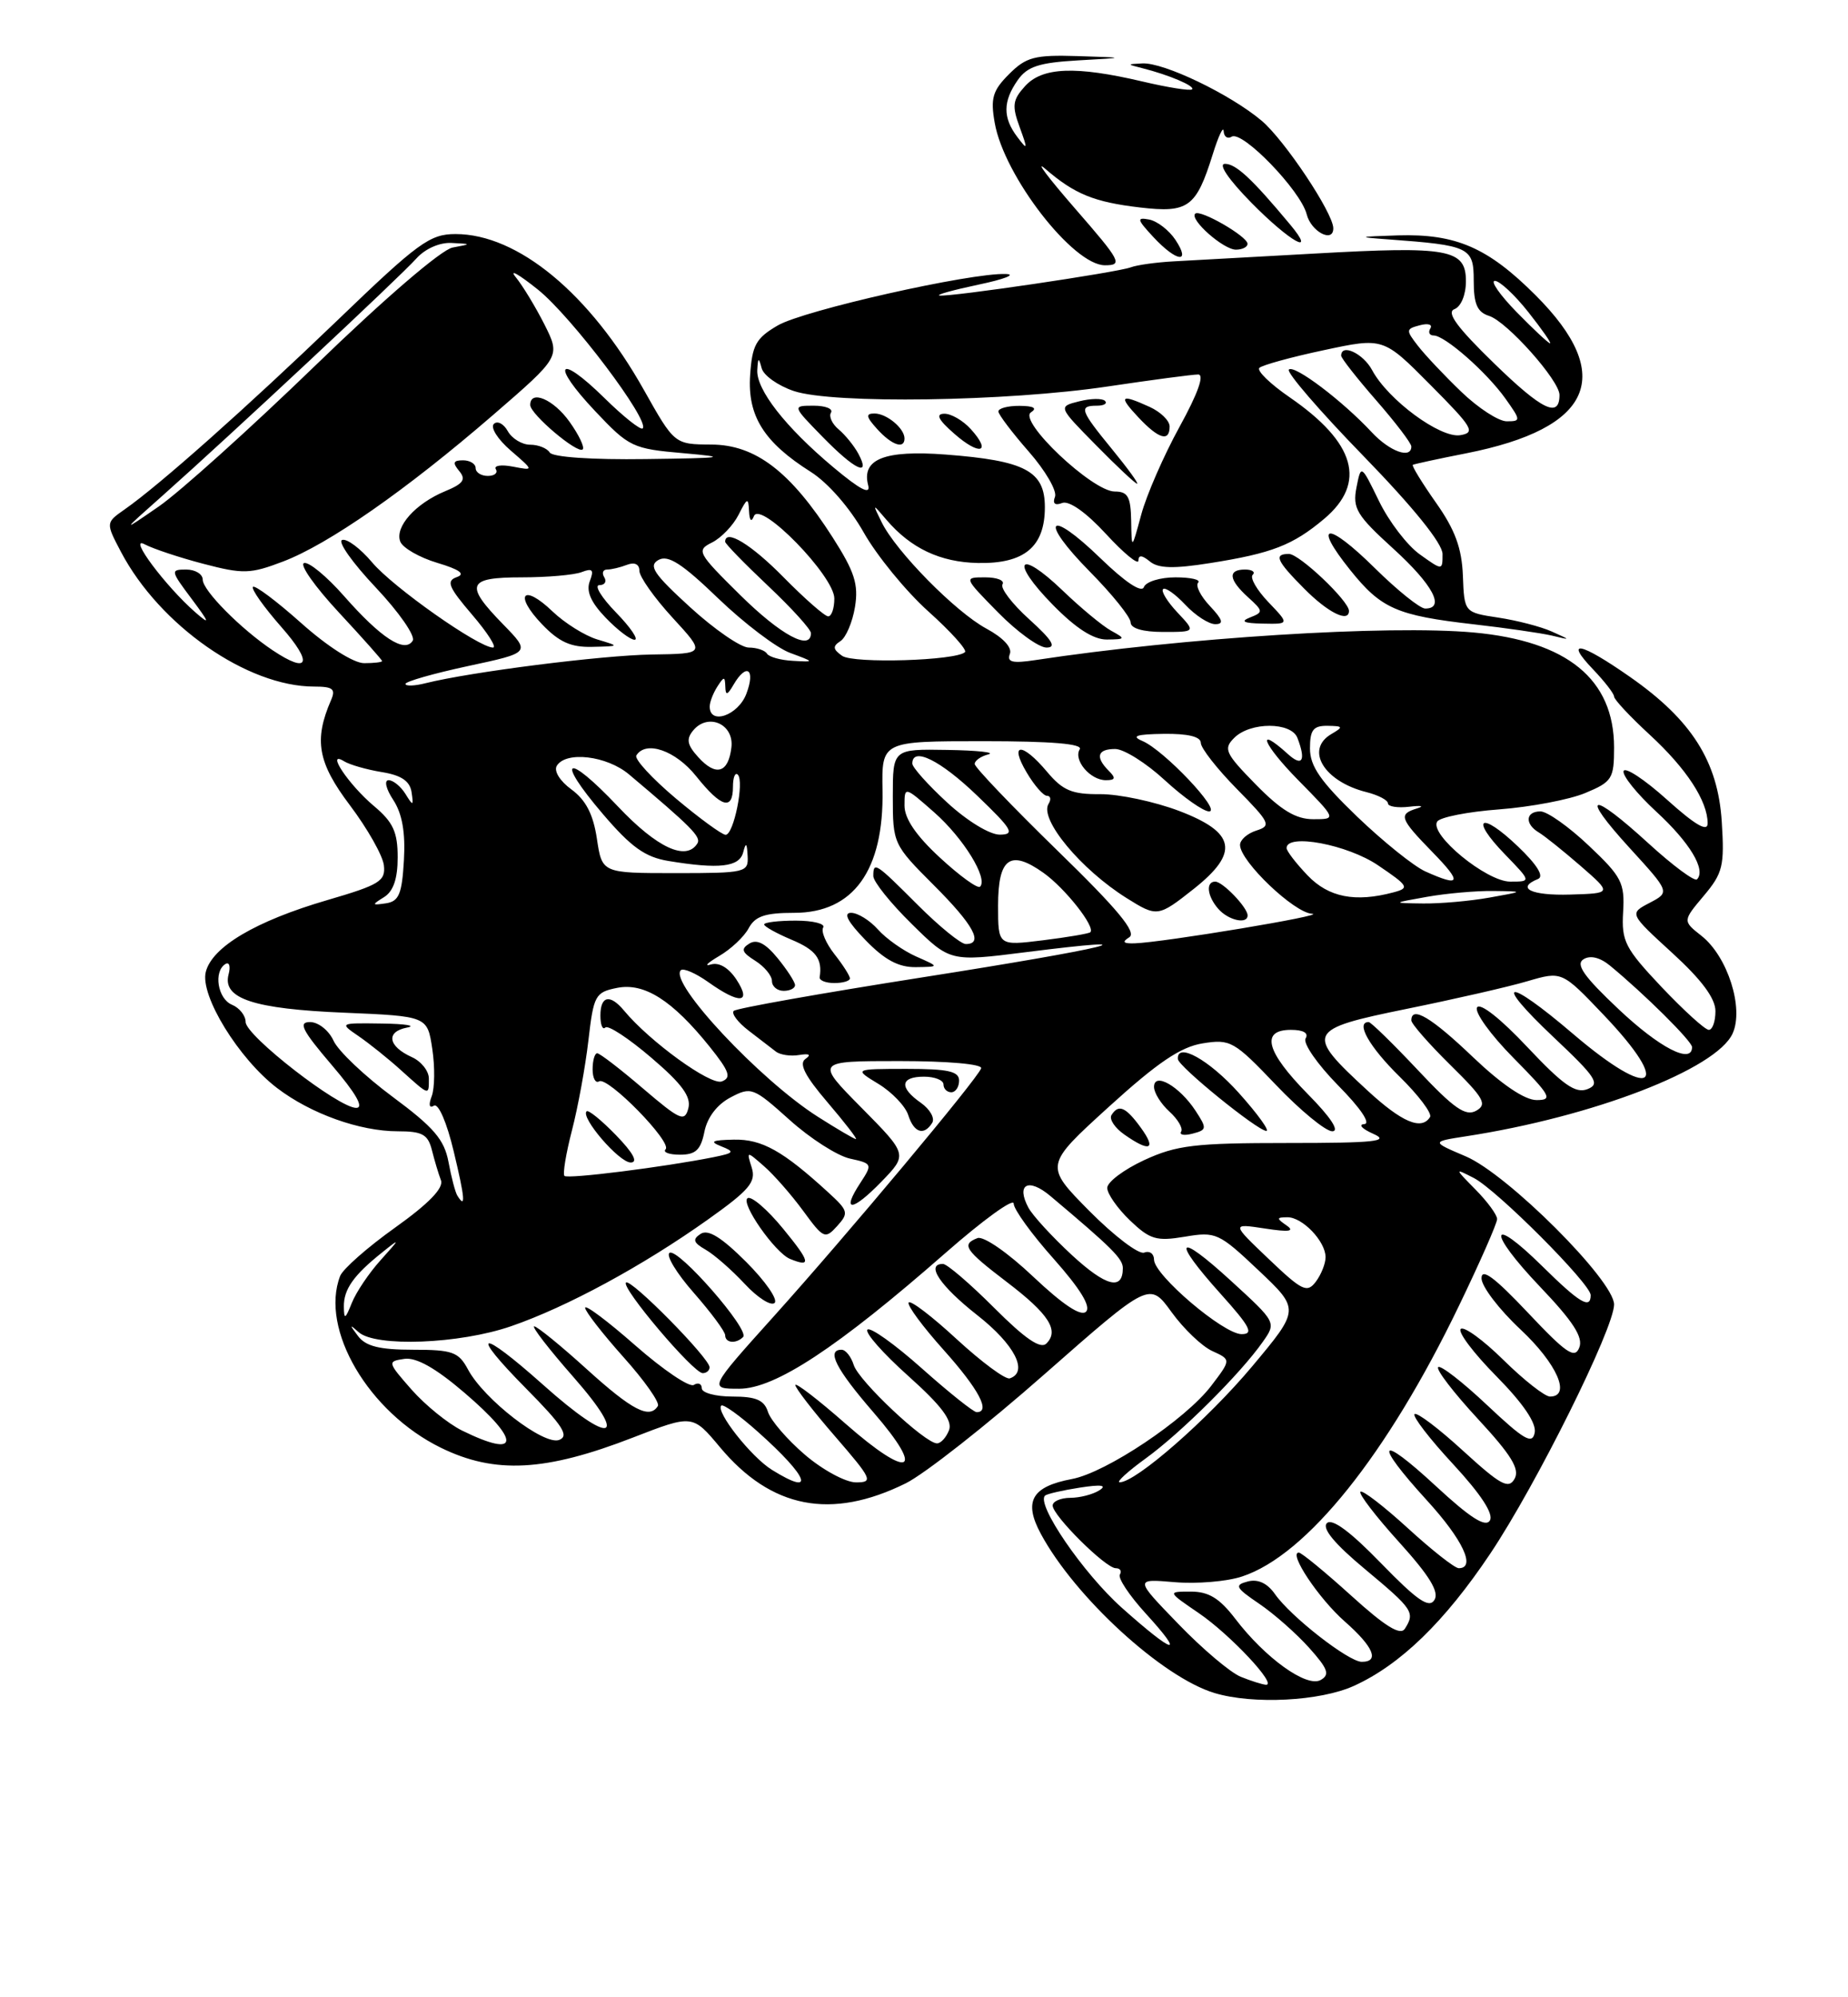 <?xml version="1.0" encoding="UTF-8" standalone="no"?>
<!DOCTYPE svg PUBLIC "-//W3C//DTD SVG 1.1//EN" "http://www.w3.org/Graphics/SVG/1.1/DTD/svg11.dtd" >
<svg xmlns="http://www.w3.org/2000/svg" xmlns:xlink="http://www.w3.org/1999/xlink" version="1.1" viewBox="0 0 237 256">
 <g >
 <path fill="currentColor"
d=" M 173.64 216.08 C 179.59 213.38 185.29 207.85 191.13 199.12 C 197.03 190.31 207.00 170.25 207.00 167.20 C 207.00 164.13 193.33 150.48 187.97 148.21 C 183.55 146.33 183.55 146.33 188.02 145.64 C 204.32 143.13 220.11 137.04 222.20 132.47 C 223.68 129.22 221.56 122.59 218.21 119.95 C 215.79 118.04 215.79 118.04 218.50 114.82 C 220.95 111.91 221.17 110.99 220.81 105.32 C 220.32 97.59 216.96 92.29 209.04 86.76 C 202.67 82.31 200.56 81.88 204.31 85.80 C 205.79 87.35 207.00 88.91 207.00 89.28 C 207.00 89.66 209.06 91.86 211.58 94.18 C 216.29 98.52 219.00 102.67 219.00 105.54 C 219.00 106.68 217.38 105.73 213.78 102.49 C 210.91 99.91 208.41 98.26 208.22 98.83 C 208.04 99.39 209.92 101.73 212.40 104.02 C 216.72 107.99 218.83 111.51 217.63 112.71 C 217.32 113.01 214.54 110.95 211.45 108.13 C 203.96 101.28 202.52 101.60 208.99 108.68 C 214.17 114.35 214.17 114.35 211.56 115.72 C 208.94 117.09 208.94 117.09 214.47 122.15 C 218.24 125.59 220.00 127.97 220.00 129.60 C 220.00 130.92 219.62 132.00 219.15 132.00 C 218.67 132.00 215.96 129.53 213.10 126.52 C 208.40 121.54 207.94 120.65 208.16 116.90 C 208.38 113.16 207.98 112.37 203.76 108.39 C 201.21 105.97 198.42 104.00 197.56 104.00 C 195.64 104.00 195.52 105.61 197.35 106.70 C 198.09 107.14 200.50 109.08 202.72 111.00 C 206.74 114.50 206.74 114.50 201.37 114.66 C 196.37 114.81 194.36 113.83 197.25 112.66 C 198.05 112.33 197.13 110.84 194.67 108.49 C 189.87 103.90 188.43 104.79 193.01 109.51 C 196.39 113.00 196.39 113.00 193.68 113.00 C 190.64 113.00 183.29 106.96 184.31 105.31 C 184.65 104.75 188.24 104.04 192.28 103.74 C 196.32 103.43 201.29 102.49 203.31 101.64 C 206.75 100.21 207.00 99.81 207.00 95.80 C 206.99 87.06 201.01 82.17 189.00 81.07 C 178.02 80.07 151.75 81.72 132.75 84.61 C 129.85 85.05 129.11 84.87 129.51 83.82 C 129.83 83.00 128.65 81.73 126.50 80.57 C 122.56 78.45 114.92 70.70 113.07 66.94 C 111.87 64.50 111.87 64.50 113.68 66.62 C 116.81 70.28 120.58 72.06 125.41 72.16 C 131.37 72.28 134.00 70.09 134.00 65.01 C 134.00 60.37 131.49 59.04 121.27 58.26 C 113.42 57.67 110.46 58.84 111.34 62.20 C 111.68 63.48 110.32 62.78 106.86 59.88 C 100.73 54.75 96.96 49.92 97.12 47.41 C 97.21 45.81 97.30 45.77 97.68 47.19 C 97.92 48.12 99.78 49.44 101.81 50.12 C 106.81 51.80 129.14 51.47 142.10 49.53 C 147.74 48.69 152.94 48.00 153.66 48.00 C 154.49 48.00 153.64 50.41 151.27 54.71 C 149.24 58.40 147.03 63.47 146.36 65.96 C 145.13 70.50 145.13 70.50 145.07 66.75 C 145.01 63.66 144.64 63.00 142.96 63.00 C 140.10 63.00 130.51 53.93 132.22 52.85 C 133.06 52.31 132.56 52.03 130.75 52.02 C 129.24 52.01 128.02 52.34 128.04 52.75 C 128.07 53.16 129.83 55.48 131.95 57.90 C 134.08 60.33 135.58 62.92 135.30 63.67 C 134.96 64.54 135.29 64.83 136.22 64.47 C 137.10 64.13 139.29 65.67 141.83 68.43 C 144.12 70.92 146.00 72.46 146.00 71.86 C 146.00 71.10 146.46 71.14 147.46 71.96 C 148.54 72.86 150.50 72.92 155.21 72.17 C 163.12 70.92 165.80 69.88 169.81 66.51 C 175.31 61.88 173.85 56.74 165.39 50.92 C 162.90 49.21 161.15 47.51 161.51 47.15 C 161.87 46.80 165.59 45.77 169.79 44.88 C 177.41 43.25 177.41 43.25 183.45 49.34 C 188.88 54.80 189.27 55.45 187.27 55.78 C 184.71 56.19 178.00 51.24 175.97 47.44 C 174.82 45.30 172.00 43.98 172.00 45.59 C 172.00 45.91 174.03 48.49 176.50 51.32 C 178.97 54.15 181.00 56.81 181.00 57.23 C 181.00 58.87 178.23 57.88 175.92 55.40 C 172.16 51.36 165.97 46.69 165.29 47.37 C 164.96 47.71 169.25 52.69 174.84 58.43 C 181.27 65.04 185.00 69.66 185.00 71.01 C 185.00 73.14 185.00 73.14 182.09 71.06 C 180.48 69.92 178.13 66.85 176.86 64.24 C 174.55 59.50 174.55 59.50 173.96 62.50 C 173.45 65.16 173.98 66.05 178.69 70.33 C 183.77 74.95 185.39 78.00 182.78 78.00 C 182.11 78.00 179.20 75.66 176.31 72.81 C 170.21 66.79 168.25 66.94 173.15 73.05 C 177.13 78.02 179.12 78.89 189.00 80.02 C 193.12 80.49 197.62 81.14 199.00 81.46 C 201.50 82.06 201.50 82.06 199.00 80.94 C 197.62 80.32 194.54 79.52 192.15 79.16 C 187.79 78.50 187.79 78.50 187.61 73.78 C 187.47 70.25 186.60 67.88 184.15 64.42 C 182.36 61.87 181.02 59.69 181.19 59.58 C 181.36 59.48 184.43 58.81 188.00 58.11 C 204.25 54.91 207.24 48.15 196.95 37.86 C 190.82 31.73 186.73 29.95 179.28 30.17 C 174.13 30.33 173.99 30.39 178.00 30.68 C 188.48 31.45 189.00 31.69 189.00 35.98 C 189.00 38.97 189.45 40.01 190.97 40.49 C 193.27 41.22 200.00 48.77 200.00 50.62 C 200.00 53.64 197.79 52.58 191.63 46.59 C 186.87 41.97 185.45 40.04 186.52 39.63 C 187.37 39.30 188.00 37.79 188.00 36.05 C 188.00 31.93 185.82 31.53 168.60 32.50 C 160.84 32.93 152.70 33.38 150.50 33.50 C 148.30 33.62 145.82 33.96 145.00 34.27 C 143.20 34.93 121.92 38.07 120.50 37.88 C 119.95 37.80 122.20 37.18 125.50 36.48 C 128.80 35.79 130.38 35.17 129.00 35.12 C 124.51 34.94 103.08 39.77 99.75 41.71 C 96.95 43.34 96.46 44.22 96.20 48.11 C 95.86 53.33 97.97 56.69 103.99 60.49 C 106.18 61.88 108.98 65.08 110.77 68.25 C 112.45 71.22 116.17 75.77 119.05 78.36 C 121.93 80.94 124.04 83.29 123.76 83.58 C 122.65 84.68 109.46 85.08 108.00 84.06 C 106.81 83.22 106.76 82.83 107.79 82.17 C 108.49 81.71 109.33 79.74 109.65 77.79 C 110.12 74.89 109.60 73.28 106.78 68.87 C 101.38 60.44 96.89 57.00 91.22 56.98 C 86.50 56.95 86.50 56.95 82.57 49.97 C 75.63 37.62 66.41 30.00 58.42 30.00 C 55.13 30.00 53.63 31.09 43.28 41.05 C 31.66 52.21 20.47 62.16 15.99 65.29 C 13.55 67.00 13.55 67.00 15.52 70.75 C 20.50 80.18 31.72 88.00 40.29 88.00 C 42.70 88.00 43.08 88.31 42.45 89.75 C 40.23 94.87 40.75 97.75 44.88 103.22 C 47.12 106.19 49.08 109.65 49.23 110.90 C 49.47 112.93 48.69 113.41 41.97 115.37 C 32.80 118.05 27.20 121.36 26.39 124.58 C 25.63 127.60 30.61 135.70 35.54 139.46 C 39.85 142.75 46.14 145.00 51.02 145.00 C 54.16 145.00 54.88 145.40 55.39 147.41 C 55.72 148.73 56.24 150.47 56.55 151.28 C 56.93 152.26 55.00 154.26 50.68 157.34 C 47.14 159.86 43.96 162.66 43.62 163.55 C 41.00 170.36 47.26 181.02 56.54 185.56 C 63.48 188.96 69.95 188.61 81.16 184.26 C 88.82 181.29 88.82 181.29 92.33 185.49 C 98.91 193.36 106.59 194.85 116.16 190.12 C 118.55 188.94 126.56 182.65 133.96 176.13 C 147.43 164.29 147.43 164.29 150.25 168.18 C 151.80 170.32 154.15 172.57 155.48 173.17 C 157.89 174.27 157.89 174.27 155.33 177.63 C 152.05 181.94 141.86 188.75 137.47 189.57 C 132.31 190.54 131.24 192.43 133.48 196.59 C 137.85 204.71 149.07 214.99 155.76 217.00 C 160.71 218.49 169.30 218.05 173.64 216.08 Z  M 132.01 79.39 C 129.81 77.41 128.26 75.38 128.57 74.89 C 128.87 74.40 127.87 74.00 126.35 74.00 C 123.58 74.00 123.58 74.00 128.00 78.50 C 130.43 80.97 133.22 83.00 134.21 83.00 C 135.53 83.00 134.95 82.05 132.01 79.39 Z  M 142.50 80.84 C 141.40 80.24 138.60 77.92 136.27 75.68 C 130.58 70.22 129.46 71.86 135.02 77.52 C 137.98 80.54 140.24 81.99 141.96 81.97 C 144.35 81.94 144.39 81.88 142.50 80.84 Z  M 151.00 78.50 C 149.71 77.13 148.88 75.78 149.16 75.51 C 149.43 75.23 150.71 76.13 152.00 77.50 C 153.29 78.88 155.02 80.00 155.85 80.00 C 156.99 80.00 156.82 79.44 155.17 77.68 C 153.96 76.40 153.29 75.05 153.66 74.68 C 154.03 74.30 152.72 74.00 150.75 74.00 C 148.78 74.00 146.96 74.56 146.70 75.25 C 146.42 76.03 144.31 74.63 141.14 71.56 C 134.37 65.00 133.16 66.58 139.81 73.31 C 142.66 76.20 145.00 79.11 145.00 79.78 C 145.00 80.54 146.56 81.00 149.17 81.00 C 153.35 81.00 153.35 81.00 151.00 78.50 Z  M 162.67 77.18 C 161.19 75.63 160.28 74.06 160.65 73.68 C 161.03 73.31 160.58 73.00 159.67 73.00 C 157.42 73.00 157.57 74.30 160.07 76.56 C 162.02 78.33 162.03 78.47 160.32 79.14 C 159.02 79.65 159.49 79.88 161.94 79.93 C 165.37 80.00 165.37 80.00 162.67 77.18 Z  M 173.00 78.30 C 173.00 77.03 166.64 71.00 165.30 71.00 C 163.32 71.00 163.70 71.87 167.25 75.44 C 170.31 78.53 173.00 79.86 173.00 78.30 Z  M 142.62 57.58 C 138.53 52.59 138.32 52.00 140.67 52.00 C 141.58 52.00 142.05 51.72 141.71 51.38 C 141.37 51.04 139.88 51.06 138.39 51.44 C 135.69 52.12 135.69 52.12 140.56 57.06 C 143.23 59.78 145.61 62.00 145.83 62.00 C 146.06 62.00 144.61 60.01 142.62 57.58 Z  M 110.09 58.17 C 109.55 57.16 108.41 55.76 107.57 55.05 C 106.72 54.35 106.27 53.37 106.57 52.89 C 106.87 52.40 105.88 52.00 104.36 52.00 C 101.59 52.00 101.59 52.00 105.50 56.00 C 109.63 60.23 111.72 61.22 110.09 58.17 Z  M 124.51 55.01 C 123.51 53.90 121.97 53.01 121.10 53.03 C 119.96 53.05 120.32 53.79 122.37 55.58 C 125.64 58.46 127.24 58.03 124.51 55.01 Z  M 116.00 56.20 C 116.00 54.90 113.71 53.00 112.15 53.00 C 110.99 53.00 111.06 53.41 112.50 55.00 C 114.36 57.05 116.00 57.62 116.00 56.20 Z  M 150.00 54.66 C 150.00 53.92 148.85 52.80 147.45 52.16 C 143.69 50.45 143.39 50.72 146.00 53.50 C 148.61 56.28 150.00 56.68 150.00 54.66 Z  M 137.89 26.75 C 134.42 22.76 132.68 20.46 134.04 21.63 C 137.81 24.88 140.31 25.90 146.18 26.59 C 152.40 27.32 153.40 26.59 155.53 19.78 C 156.26 17.43 156.90 16.09 156.93 16.81 C 156.97 17.53 157.43 17.85 157.96 17.52 C 159.32 16.68 166.82 24.44 167.58 27.47 C 168.14 29.70 171.01 31.20 170.99 29.25 C 170.97 27.29 164.75 17.97 161.81 15.48 C 157.79 12.09 149.24 7.98 146.50 8.13 C 144.50 8.23 144.50 8.23 146.50 8.74 C 149.92 9.60 153.30 11.04 152.88 11.45 C 152.66 11.67 149.79 11.22 146.49 10.44 C 137.92 8.43 133.67 8.60 131.45 11.05 C 129.86 12.81 129.76 13.55 130.77 16.30 C 131.83 19.20 131.80 19.32 130.47 17.56 C 128.59 15.08 128.61 13.00 130.52 10.27 C 131.75 8.52 133.25 8.03 138.27 7.74 C 144.50 7.39 144.50 7.39 138.20 7.19 C 132.68 7.02 131.60 7.31 129.41 9.50 C 127.30 11.61 127.01 12.59 127.57 15.75 C 128.76 22.56 137.62 34.00 141.70 34.00 C 144.03 34.00 143.75 33.48 137.89 26.75 Z  M 150.75 30.75 C 149.93 29.51 148.41 28.34 147.38 28.14 C 145.74 27.83 145.81 28.12 147.92 30.39 C 150.90 33.59 152.79 33.83 150.75 30.75 Z  M 159.99 31.25 C 159.99 30.30 153.88 26.78 153.28 27.39 C 152.53 28.14 156.90 32.00 158.50 32.00 C 159.32 32.00 160.00 31.66 159.99 31.25 Z  M 165.43 28.75 C 160.57 22.92 158.51 21.00 157.10 21.00 C 156.19 21.00 157.55 23.00 160.50 26.00 C 165.44 31.01 168.96 32.97 165.43 28.75 Z  M 159.13 214.92 C 157.82 214.40 154.22 211.36 151.13 208.16 C 145.50 202.35 145.50 202.35 150.64 202.79 C 153.46 203.03 157.36 202.71 159.30 202.06 C 167.57 199.34 177.92 186.43 187.11 167.36 C 189.80 161.79 192.00 156.79 192.00 156.25 C 192.00 155.71 190.76 154.02 189.25 152.49 C 186.52 149.72 186.52 149.71 189.00 150.98 C 191.95 152.49 204.00 164.56 204.00 166.00 C 204.00 167.86 202.58 167.01 197.81 162.31 C 190.95 155.55 190.69 157.77 197.50 164.92 C 201.75 169.37 203.06 171.40 202.54 172.72 C 201.96 174.21 200.88 173.48 195.92 168.22 C 191.66 163.71 190.00 162.48 190.00 163.84 C 190.00 164.88 192.25 167.83 195.00 170.40 C 199.68 174.78 201.54 179.00 198.78 179.00 C 198.12 179.00 195.43 176.89 192.81 174.31 C 190.19 171.73 187.72 169.94 187.33 170.34 C 186.94 170.73 189.00 173.46 191.91 176.40 C 195.35 179.89 197.06 182.41 196.82 183.63 C 196.52 185.18 195.47 184.57 190.71 180.09 C 187.56 177.12 184.73 174.93 184.44 175.23 C 184.14 175.53 186.43 178.51 189.52 181.85 C 193.83 186.50 194.93 188.30 194.24 189.54 C 193.47 190.91 192.45 190.35 187.63 185.95 C 184.50 183.08 181.70 180.97 181.41 181.25 C 181.13 181.54 183.36 184.44 186.38 187.69 C 189.95 191.55 191.58 194.06 191.07 194.89 C 190.51 195.80 188.55 194.55 184.14 190.47 C 176.74 183.62 176.06 184.71 183.00 192.31 C 187.61 197.35 189.32 201.00 187.08 201.00 C 186.57 201.00 183.63 198.69 180.55 195.87 C 177.46 193.05 174.72 190.94 174.47 191.20 C 174.21 191.45 176.44 194.36 179.42 197.65 C 183.33 201.97 184.60 204.04 183.96 205.07 C 183.27 206.18 181.77 205.15 177.12 200.37 C 173.17 196.30 170.83 194.57 170.17 195.23 C 169.51 195.89 171.16 197.89 175.09 201.15 C 181.22 206.26 181.50 206.67 180.17 208.76 C 179.59 209.67 177.66 208.48 173.28 204.51 C 169.93 201.48 166.91 199.00 166.57 199.00 C 165.19 199.00 169.13 204.90 172.45 207.82 C 176.15 211.07 176.96 213.00 174.64 213.00 C 172.96 213.00 165.53 207.21 163.51 204.32 C 162.53 202.92 161.33 202.36 160.03 202.70 C 158.27 203.16 158.44 203.49 161.49 205.56 C 163.38 206.84 166.26 209.38 167.89 211.20 C 170.32 213.91 170.58 214.65 169.37 215.33 C 167.58 216.34 162.26 212.52 158.41 207.47 C 156.41 204.86 155.02 204.00 152.73 204.00 C 149.70 204.00 149.70 204.00 153.73 206.75 C 157.78 209.51 163.91 216.06 162.34 215.94 C 161.88 215.90 160.43 215.45 159.13 214.92 Z  M 143.88 206.08 C 138.93 201.67 132.82 192.75 134.03 191.69 C 134.29 191.47 136.30 191.01 138.50 190.67 C 141.22 190.25 142.02 190.36 141.00 191.01 C 140.18 191.54 138.49 191.98 137.25 191.98 C 136.01 191.99 135.00 192.44 135.00 192.97 C 135.00 194.26 141.79 201.00 143.09 201.00 C 143.66 201.00 143.89 201.37 143.62 201.81 C 143.34 202.26 144.84 204.51 146.94 206.81 C 152.09 212.45 150.64 212.10 143.88 206.08 Z  M 98.99 188.39 C 96.33 186.74 91.75 180.92 92.50 180.16 C 92.75 179.92 94.87 181.44 97.22 183.54 C 103.74 189.35 104.67 191.92 98.99 188.39 Z  M 103.24 186.47 C 100.97 184.53 98.84 182.06 98.49 180.97 C 98.01 179.45 96.97 179.00 93.93 179.00 C 91.77 179.00 90.00 178.52 90.00 177.94 C 90.00 177.36 89.54 177.16 88.98 177.51 C 88.42 177.86 85.05 175.58 81.48 172.45 C 77.92 169.32 75.02 167.15 75.04 167.63 C 75.07 168.11 77.29 170.96 79.97 173.96 C 82.66 176.96 84.64 179.77 84.37 180.21 C 83.31 181.92 81.09 180.78 75.26 175.50 C 71.92 172.47 68.88 170.00 68.51 170.00 C 68.14 170.00 70.40 172.93 73.54 176.50 C 80.77 184.73 78.44 185.34 69.66 177.50 C 61.46 170.19 60.06 170.48 67.46 177.96 C 72.18 182.73 73.03 184.05 71.71 184.56 C 69.76 185.30 62.07 179.37 60.02 175.53 C 58.81 173.28 58.04 173.00 52.95 173.00 C 48.69 173.00 46.91 172.56 45.92 171.25 C 44.79 169.76 44.81 169.69 46.00 170.75 C 48.17 172.68 58.92 172.27 65.53 169.99 C 72.71 167.52 82.45 162.24 90.79 156.31 C 96.10 152.54 96.98 151.50 96.41 149.67 C 95.73 147.50 95.73 147.50 98.01 149.50 C 99.27 150.60 101.52 153.17 103.02 155.22 C 105.61 158.76 105.82 158.85 107.36 157.15 C 108.87 155.48 108.80 155.19 106.24 152.85 C 100.40 147.50 97.71 146.00 94.12 146.07 C 91.29 146.13 90.94 146.31 92.50 146.93 C 94.27 147.63 94.16 147.78 91.50 148.32 C 85.14 149.59 72.81 151.14 72.39 150.72 C 72.15 150.48 72.58 147.86 73.35 144.89 C 74.12 141.93 75.07 136.74 75.46 133.36 C 76.13 127.56 76.34 127.18 79.14 126.62 C 82.63 125.92 86.23 128.21 91.02 134.17 C 93.55 137.33 93.83 138.13 92.57 138.61 C 91.14 139.16 83.32 133.50 80.03 129.53 C 78.23 127.37 77.00 127.63 77.00 130.17 C 77.00 131.36 77.28 132.05 77.63 131.70 C 77.98 131.35 80.63 133.09 83.53 135.57 C 87.47 138.93 88.66 140.57 88.28 142.05 C 87.81 143.84 87.23 143.58 82.47 139.52 C 79.56 137.03 76.92 135.00 76.59 135.00 C 76.27 135.00 76.00 135.93 76.00 137.06 C 76.00 138.19 76.38 138.89 76.83 138.60 C 77.93 137.92 86.25 146.42 85.36 147.31 C 84.98 147.69 85.81 148.00 87.21 148.00 C 89.22 148.00 89.87 147.39 90.34 145.05 C 90.71 143.21 91.97 141.56 93.69 140.66 C 96.34 139.26 96.61 139.37 101.25 143.53 C 103.89 145.91 107.38 148.14 109.00 148.50 C 111.88 149.13 111.91 149.21 110.34 151.61 C 107.84 155.41 109.27 155.34 113.03 151.47 C 116.41 147.98 116.41 147.98 110.49 141.99 C 104.56 136.00 104.56 136.00 115.36 136.00 C 121.56 136.00 126.02 136.39 125.83 136.93 C 125.33 138.32 108.66 158.25 99.21 168.75 C 90.89 178.00 90.89 178.00 94.79 178.00 C 99.40 178.00 107.39 172.74 121.25 160.60 C 126.06 156.38 130.00 153.53 130.00 154.26 C 130.00 155.00 132.31 158.19 135.14 161.36 C 138.52 165.17 139.94 167.46 139.28 168.12 C 138.63 168.77 136.33 167.24 132.51 163.64 C 129.25 160.55 126.13 158.40 125.36 158.69 C 123.26 159.50 123.73 160.21 129.11 164.31 C 134.51 168.42 135.87 170.53 134.20 172.20 C 133.45 172.95 131.49 171.62 127.50 167.63 C 124.40 164.53 121.45 162.00 120.93 162.00 C 118.67 162.00 120.55 164.81 125.32 168.56 C 130.12 172.32 131.94 175.85 129.50 176.67 C 128.95 176.85 125.90 174.59 122.71 171.66 C 119.53 168.72 116.75 166.60 116.53 166.95 C 116.31 167.30 118.34 170.04 121.03 173.04 C 125.54 178.08 127.09 181.01 125.25 181.00 C 124.84 180.99 121.67 178.46 118.20 175.37 C 114.74 172.29 111.61 170.06 111.25 170.42 C 110.88 170.79 113.23 173.45 116.47 176.35 C 120.74 180.17 122.18 182.08 121.71 183.31 C 121.35 184.24 120.66 185.00 120.17 185.00 C 118.63 185.00 110.14 177.02 109.49 174.96 C 109.15 173.88 108.45 173.00 107.93 173.00 C 105.94 173.00 107.20 175.46 112.03 181.04 C 118.79 188.84 116.67 189.71 108.46 182.50 C 104.91 179.38 102.00 177.15 102.00 177.53 C 102.00 177.91 104.29 180.88 107.10 184.11 C 111.85 189.60 112.03 190.00 109.78 190.00 C 108.45 190.00 105.51 188.41 103.24 186.47 Z  M 91.00 175.25 C 91.00 174.08 80.86 163.80 80.28 164.39 C 79.63 165.03 88.92 176.00 90.12 176.00 C 90.60 176.00 91.00 175.66 91.00 175.25 Z  M 95.30 171.37 C 96.20 170.47 86.96 159.91 85.87 160.58 C 85.37 160.89 86.77 163.20 88.98 165.71 C 91.19 168.23 93.00 170.67 93.00 171.14 C 93.00 172.14 94.39 172.28 95.30 171.37 Z  M 95.69 161.74 C 92.51 158.57 90.81 157.52 89.85 158.15 C 88.78 158.85 88.91 159.27 90.50 160.18 C 91.60 160.81 93.85 162.78 95.50 164.55 C 97.15 166.33 98.88 167.43 99.34 167.00 C 99.80 166.58 98.16 164.21 95.69 161.74 Z  M 100.45 157.51 C 98.43 155.04 96.37 153.27 95.88 153.57 C 94.92 154.17 99.39 160.57 101.32 161.36 C 104.09 162.49 103.93 161.75 100.45 157.51 Z  M 79.01 145.51 C 77.16 143.60 75.45 142.21 75.23 142.44 C 74.43 143.23 79.40 149.00 80.88 149.00 C 81.87 149.00 81.22 147.79 79.01 145.51 Z  M 119.55 143.92 C 119.92 143.33 119.27 142.18 118.11 141.36 C 115.28 139.39 115.45 138.00 118.50 138.00 C 119.88 138.00 121.00 138.45 121.00 139.00 C 121.00 139.55 121.45 140.00 122.00 140.00 C 122.55 140.00 123.00 139.32 123.00 138.50 C 123.00 137.31 121.58 137.00 116.25 137.00 C 109.50 137.01 109.50 137.01 112.66 138.93 C 114.40 139.99 116.12 141.79 116.48 142.93 C 117.20 145.19 118.50 145.61 119.55 143.92 Z  M 146.92 186.94 C 151.45 183.66 159.07 176.09 161.94 172.00 C 163.70 169.50 163.70 169.50 157.85 164.15 C 150.87 157.76 150.16 158.74 156.59 165.89 C 160.34 170.06 160.82 171.00 159.23 171.00 C 156.91 171.00 148.00 163.42 148.00 161.45 C 148.00 160.69 147.43 160.28 146.74 160.55 C 146.04 160.82 142.88 158.41 139.70 155.21 C 133.94 149.38 133.94 149.38 142.22 141.85 C 148.46 136.18 151.42 134.18 154.24 133.73 C 157.79 133.16 158.27 133.43 163.64 139.06 C 166.76 142.33 170.01 145.00 170.86 145.00 C 171.84 145.00 170.66 143.20 167.71 140.22 C 162.36 134.78 161.63 132.00 165.56 132.00 C 167.16 132.00 167.86 132.41 167.44 133.10 C 167.07 133.70 168.94 136.40 171.59 139.10 C 174.48 142.02 175.84 144.03 174.96 144.08 C 174.16 144.13 174.68 144.69 176.13 145.33 C 178.30 146.29 176.36 146.50 165.13 146.50 C 153.21 146.50 150.90 146.78 146.75 148.69 C 144.14 149.90 142.00 151.50 142.00 152.26 C 142.00 153.01 143.31 154.88 144.91 156.42 C 147.49 158.88 148.30 159.12 151.96 158.51 C 155.93 157.84 156.32 158.02 161.40 162.82 C 166.70 167.83 166.70 167.83 160.58 175.14 C 154.89 181.93 145.68 189.98 143.60 189.99 C 143.10 190.00 144.60 188.62 146.92 186.94 Z  M 146.30 144.53 C 144.36 141.86 143.44 141.48 142.54 142.93 C 142.23 143.44 142.97 144.57 144.21 145.43 C 147.48 147.72 148.35 147.35 146.30 144.53 Z  M 153.31 142.35 C 151.26 139.23 148.00 137.36 148.00 139.31 C 148.00 140.07 148.89 141.49 149.98 142.48 C 151.06 143.46 151.74 144.62 151.48 145.04 C 151.21 145.47 151.88 145.58 152.95 145.30 C 154.79 144.82 154.81 144.64 153.31 142.35 Z  M 158.89 140.10 C 155.06 135.83 150.89 133.51 151.06 135.75 C 151.13 136.70 161.20 144.87 162.39 144.95 C 162.88 144.98 161.31 142.80 158.89 140.10 Z  M 59.24 183.35 C 57.45 182.46 54.55 180.11 52.79 178.12 C 49.68 174.58 49.66 174.49 51.86 174.17 C 53.38 173.95 55.86 175.34 59.55 178.50 C 66.85 184.73 66.70 187.02 59.24 183.35 Z  M 44.10 167.50 C 44.06 165.27 45.34 163.45 49.02 160.52 C 51.36 158.64 51.35 158.70 48.81 161.52 C 47.33 163.16 45.67 165.62 45.12 167.00 C 44.28 169.10 44.12 169.18 44.10 167.50 Z  M 162.71 161.37 C 157.92 156.81 157.92 156.81 162.21 157.46 C 165.33 157.94 166.09 157.83 165.00 157.07 C 163.68 156.16 163.70 156.03 165.10 156.02 C 167.03 156.00 170.00 159.10 170.00 161.14 C 170.00 161.95 169.44 163.36 168.75 164.28 C 167.63 165.76 167.00 165.46 162.71 161.37 Z  M 137.46 160.86 C 134.94 158.53 132.43 155.80 131.89 154.79 C 130.28 151.78 131.88 150.92 134.70 153.29 C 142.61 159.94 144.00 161.33 144.00 162.54 C 144.00 165.45 141.84 164.90 137.46 160.86 Z  M 58.65 153.24 C 58.39 152.83 57.88 150.89 57.52 148.94 C 56.98 146.06 55.63 144.49 50.35 140.58 C 46.78 137.93 43.36 134.70 42.77 133.38 C 42.17 132.07 40.82 131.00 39.76 131.00 C 38.21 131.00 38.74 132.05 42.54 136.50 C 45.66 140.15 46.72 142.00 45.68 142.00 C 43.42 142.00 31.50 132.74 31.50 130.99 C 31.50 130.17 30.71 129.18 29.75 128.78 C 27.92 128.03 27.35 124.52 28.91 123.56 C 29.41 123.25 29.59 123.86 29.31 124.91 C 28.51 127.99 32.52 129.32 44.16 129.80 C 54.81 130.25 54.81 130.25 55.44 134.45 C 55.79 136.76 55.75 139.48 55.37 140.49 C 54.94 141.61 55.05 142.09 55.65 141.72 C 56.22 141.37 57.30 143.86 58.18 147.55 C 59.64 153.62 59.75 155.02 58.65 153.24 Z  M 55.00 138.24 C 55.00 137.27 54.02 136.03 52.81 135.49 C 49.76 134.11 49.45 132.24 52.19 131.71 C 53.46 131.47 52.02 131.23 49.00 131.19 C 43.53 131.11 43.51 131.11 45.98 132.80 C 47.35 133.74 49.83 135.72 51.48 137.22 C 55.09 140.47 55.00 140.45 55.00 138.24 Z  M 104.89 143.14 C 97.48 138.44 85.75 125.92 87.31 124.36 C 87.62 124.04 89.22 124.73 90.85 125.89 C 94.87 128.75 96.44 128.61 94.45 125.56 C 93.45 124.04 92.22 123.31 91.17 123.62 C 90.25 123.90 90.73 123.42 92.22 122.54 C 93.72 121.67 95.43 120.07 96.01 118.98 C 96.84 117.43 98.11 117.00 101.86 117.00 C 109.44 117.00 113.36 111.57 113.18 101.30 C 113.07 95.00 113.07 95.00 126.10 95.00 C 134.89 95.00 138.91 95.34 138.47 96.04 C 137.63 97.41 139.81 100.00 141.82 100.00 C 143.05 100.00 143.13 99.73 142.20 98.80 C 140.43 97.03 140.74 96.00 143.02 96.00 C 144.13 96.00 147.00 97.80 149.38 100.00 C 151.77 102.20 154.33 104.00 155.06 104.00 C 156.72 104.00 149.25 96.12 146.50 94.97 C 145.02 94.34 145.73 94.11 149.25 94.06 C 152.35 94.02 154.00 94.42 154.00 95.22 C 154.00 95.88 156.08 98.54 158.61 101.11 C 162.90 105.47 163.07 105.84 161.11 106.46 C 159.95 106.83 159.01 107.67 159.03 108.32 C 159.08 110.43 165.97 117.00 168.26 117.12 C 170.54 117.24 149.14 120.80 145.50 120.91 C 144.04 120.95 143.86 120.74 144.83 120.13 C 145.81 119.51 143.34 116.53 135.58 108.99 C 129.76 103.32 125.00 98.34 125.00 97.92 C 125.00 97.49 125.79 96.94 126.75 96.69 C 127.71 96.44 125.35 96.18 121.50 96.12 C 114.50 96.00 114.50 96.00 114.50 102.10 C 114.50 108.12 114.56 108.26 119.75 113.45 C 124.86 118.55 126.19 121.00 123.86 121.00 C 123.23 121.00 120.46 118.75 117.71 116.00 C 112.27 110.56 112.00 110.38 112.00 112.29 C 112.00 113.00 114.21 115.76 116.92 118.42 C 121.84 123.27 121.84 123.27 131.50 122.05 C 149.12 119.83 142.24 121.51 118.29 125.27 C 105.31 127.31 94.42 129.24 94.10 129.57 C 93.77 129.90 94.62 131.03 96.00 132.09 C 97.38 133.14 98.95 134.35 99.50 134.78 C 100.05 135.21 101.40 135.41 102.50 135.22 C 103.80 135.01 104.08 135.18 103.29 135.73 C 102.43 136.33 103.23 137.90 106.12 141.28 C 108.34 143.88 109.98 146.00 109.77 146.00 C 109.56 146.00 107.36 144.71 104.89 143.14 Z  M 101.96 126.25 C 101.94 125.84 100.93 124.28 99.71 122.79 C 98.17 120.91 97.06 120.34 96.10 120.94 C 94.98 121.63 95.13 122.06 96.85 123.14 C 98.03 123.88 99.00 125.05 99.00 125.74 C 99.00 126.43 99.67 127.00 100.50 127.00 C 101.33 127.00 101.98 126.66 101.96 126.25 Z  M 109.00 125.41 C 109.00 125.08 108.11 123.68 107.01 122.29 C 105.92 120.90 105.27 119.37 105.57 118.88 C 105.87 118.40 104.29 118.00 102.06 118.00 C 99.83 118.00 98.00 118.22 98.00 118.49 C 98.00 118.75 99.58 119.63 101.50 120.44 C 104.63 121.75 105.49 122.89 105.12 125.25 C 105.05 125.66 105.90 126.00 107.00 126.00 C 108.10 126.00 109.00 125.73 109.00 125.41 Z  M 117.50 122.60 C 115.85 121.87 113.64 120.31 112.60 119.14 C 111.55 117.96 110.00 117.00 109.15 117.00 C 108.11 117.00 108.72 118.15 111.00 120.50 C 113.45 123.03 115.24 123.99 117.45 123.96 C 120.50 123.92 120.50 123.92 117.50 122.60 Z  M 160.00 117.33 C 160.00 116.32 156.81 113.00 155.85 113.00 C 154.60 113.00 154.82 114.88 156.25 116.50 C 157.54 117.97 160.00 118.51 160.00 117.33 Z  M 153.11 113.92 C 158.96 109.28 158.48 106.71 151.25 103.95 C 148.09 102.75 143.53 101.78 141.11 101.79 C 137.47 101.82 136.30 101.33 134.27 98.91 C 131.07 95.11 129.39 95.17 131.66 99.00 C 132.63 100.65 133.81 102.00 134.27 102.00 C 134.74 102.00 134.83 102.47 134.47 103.04 C 133.27 105.00 138.62 111.44 144.50 115.12 C 148.40 117.56 148.53 117.54 153.11 113.92 Z  M 175.36 139.76 C 167.34 132.37 167.55 131.93 180.40 129.31 C 186.50 128.07 193.48 126.48 195.90 125.76 C 200.31 124.47 200.31 124.47 205.65 130.07 C 214.66 139.52 211.92 141.21 201.72 132.50 C 193.12 125.16 191.32 125.46 199.22 132.92 C 204.73 138.11 205.26 138.94 203.58 139.60 C 202.05 140.19 200.46 139.07 195.87 134.20 C 192.47 130.58 189.82 128.49 189.43 129.12 C 189.06 129.71 191.16 132.63 194.10 135.60 C 198.89 140.45 199.19 141.00 197.06 141.00 C 195.54 141.00 192.59 139.00 188.91 135.50 C 183.56 130.39 181.00 128.87 181.00 130.79 C 181.00 131.22 183.25 133.79 186.00 136.50 C 190.32 140.75 190.77 141.55 189.31 142.37 C 187.96 143.12 186.46 142.08 181.84 137.16 C 178.65 133.77 175.81 131.00 175.53 131.00 C 173.81 131.00 175.60 134.17 179.46 137.96 C 181.91 140.36 183.68 142.71 183.40 143.17 C 182.31 144.92 179.79 143.85 175.36 139.76 Z  M 207.60 129.37 C 203.12 125.15 202.03 123.60 203.08 122.95 C 203.95 122.41 205.19 122.71 206.48 123.77 C 210.90 127.41 217.00 133.46 217.00 134.21 C 217.00 136.45 212.85 134.32 207.60 129.37 Z  M 128.00 116.08 C 128.00 109.96 129.56 108.84 133.83 111.88 C 136.61 113.86 140.52 118.82 139.83 119.49 C 139.65 119.66 136.91 120.13 133.75 120.52 C 128.00 121.23 128.00 121.23 128.00 116.08 Z  M 49.25 114.99 C 50.45 114.24 51.00 112.63 51.00 109.89 C 51.00 106.65 50.42 105.38 47.98 103.33 C 44.72 100.59 41.70 96.08 44.12 97.57 C 44.84 98.02 47.02 98.64 48.96 98.96 C 51.46 99.36 52.56 100.11 52.78 101.52 C 53.05 103.33 52.98 103.35 51.99 101.75 C 51.39 100.79 50.42 100.00 49.84 100.00 C 49.24 100.00 49.50 101.12 50.44 102.54 C 51.58 104.29 52.01 106.70 51.80 110.28 C 51.55 114.59 51.16 115.53 49.50 115.78 C 47.67 116.05 47.65 115.98 49.25 114.99 Z  M 183.00 114.95 C 185.47 114.51 189.30 114.17 191.50 114.20 C 195.50 114.25 195.50 114.25 191.00 115.05 C 188.53 115.49 184.70 115.83 182.50 115.80 C 178.50 115.75 178.50 115.75 183.00 114.95 Z  M 167.69 112.20 C 166.21 110.65 165.00 109.08 165.00 108.70 C 165.00 106.78 172.82 108.25 176.73 110.91 C 180.65 113.56 180.80 113.82 178.73 114.37 C 173.81 115.69 170.39 115.02 167.69 112.20 Z  M 120.58 109.96 C 117.50 107.13 116.00 104.93 116.00 103.26 C 116.00 100.77 116.00 100.77 119.82 104.13 C 123.56 107.43 126.74 112.59 125.69 113.65 C 125.39 113.94 123.09 112.28 120.58 109.96 Z  M 182.81 111.70 C 181.33 111.04 177.40 107.88 174.06 104.68 C 169.35 100.15 168.00 98.21 168.00 95.93 C 168.00 93.55 168.42 93.01 170.25 93.03 C 172.26 93.06 172.31 93.17 170.75 94.08 C 167.32 96.08 169.79 100.17 175.25 101.53 C 176.76 101.91 178.00 102.56 178.00 102.97 C 178.00 103.38 179.24 103.58 180.75 103.40 C 182.26 103.22 182.71 103.31 181.75 103.61 C 179.31 104.36 179.50 104.90 183.70 109.21 C 187.56 113.16 187.35 113.74 182.81 111.70 Z  M 76.55 107.50 C 76.08 104.37 75.13 102.54 73.29 101.19 C 71.80 100.11 71.00 98.81 71.41 98.15 C 72.59 96.24 77.81 96.86 80.66 99.25 C 88.67 105.99 89.95 107.28 89.44 108.10 C 88.01 110.41 84.27 108.68 79.25 103.37 C 72.59 96.33 71.11 97.07 77.32 104.34 C 80.93 108.57 82.73 109.86 85.71 110.35 C 92.23 111.43 94.82 111.13 95.31 109.25 C 95.66 107.91 95.79 108.01 95.88 109.70 C 96.00 111.83 95.66 111.91 86.61 111.91 C 77.21 111.91 77.21 111.91 76.55 107.50 Z  M 86.66 102.33 C 83.60 99.75 81.33 97.28 81.61 96.83 C 82.82 94.86 86.65 96.19 89.29 99.50 C 92.50 103.51 94.00 103.94 94.00 100.83 C 94.00 99.64 94.28 98.95 94.62 99.29 C 95.48 100.15 94.10 107.00 93.06 107.00 C 92.60 107.00 89.72 104.90 86.66 102.33 Z  M 121.48 102.87 C 119.01 100.60 117.00 98.35 117.00 97.87 C 117.00 95.66 120.60 97.44 125.32 101.98 C 129.84 106.32 130.21 106.96 128.23 106.98 C 126.93 106.99 124.03 105.22 121.48 102.87 Z  M 161.07 100.57 C 157.12 96.54 156.86 95.99 158.29 94.57 C 160.35 92.51 165.60 92.52 166.39 94.58 C 167.51 97.49 167.02 98.33 165.17 96.65 C 160.95 92.83 161.97 95.40 166.50 100.00 C 171.42 105.00 171.42 105.00 168.42 105.00 C 166.19 105.00 164.30 103.86 161.07 100.57 Z  M 89.54 97.04 C 88.12 95.47 87.98 94.73 88.90 93.62 C 90.81 91.32 94.16 92.81 93.80 95.80 C 93.41 99.09 91.82 99.56 89.54 97.04 Z  M 91.02 90.54 C 91.02 89.97 91.47 88.83 92.00 88.00 C 92.86 86.67 92.97 86.67 93.02 88.00 C 93.05 89.18 93.28 89.13 94.08 87.75 C 95.74 84.91 96.92 85.75 95.72 88.92 C 94.67 91.71 90.98 92.98 91.02 90.54 Z  M 52.00 87.66 C 52.00 87.35 55.61 86.32 60.03 85.37 C 68.06 83.65 68.06 83.65 64.53 80.03 C 59.54 74.92 59.90 74.00 66.92 74.00 C 70.17 74.00 73.63 73.70 74.59 73.33 C 75.99 72.79 76.20 73.03 75.64 74.49 C 75.15 75.77 75.77 77.19 77.66 79.16 C 79.15 80.72 80.83 82.00 81.38 82.00 C 81.94 82.00 80.87 80.42 79.00 78.50 C 77.13 76.58 76.17 75.00 76.86 75.00 C 77.55 75.00 77.84 74.55 77.50 74.00 C 77.16 73.45 77.32 73.00 77.86 73.00 C 78.40 73.00 79.55 72.73 80.42 72.39 C 81.39 72.02 82.00 72.32 82.00 73.16 C 82.00 73.92 83.91 76.62 86.25 79.17 C 90.50 83.79 90.50 83.79 83.61 83.89 C 77.17 83.99 60.36 86.12 54.57 87.57 C 53.16 87.93 52.00 87.96 52.00 87.66 Z  M 76.60 81.96 C 75.01 81.48 72.43 79.87 70.86 78.37 C 67.07 74.73 65.86 76.20 69.51 80.01 C 71.69 82.29 73.22 82.98 75.94 82.91 C 79.50 82.83 79.50 82.83 76.60 81.96 Z  M 34.97 83.35 C 30.89 80.62 26.00 75.69 26.00 74.30 C 26.00 73.59 25.05 73.00 23.88 73.00 C 21.84 73.00 21.87 73.15 24.57 76.75 C 26.90 79.87 26.98 80.16 25.07 78.50 C 21.21 75.13 16.31 68.56 18.56 69.77 C 19.64 70.34 23.03 71.47 26.10 72.27 C 31.18 73.60 32.10 73.57 36.28 71.98 C 42.11 69.77 52.07 62.83 63.20 53.22 C 71.89 45.71 71.89 45.71 69.83 41.60 C 68.69 39.35 67.03 36.61 66.13 35.51 C 65.24 34.42 66.53 35.15 69.00 37.13 C 73.29 40.57 83.39 53.95 82.42 54.91 C 82.17 55.17 79.95 53.41 77.50 51.00 C 71.55 45.16 70.56 46.59 76.32 52.69 C 80.69 57.32 81.12 57.52 87.68 58.09 C 93.58 58.61 92.92 58.71 82.81 58.84 C 75.92 58.94 70.86 58.59 70.50 58.00 C 70.16 57.45 69.03 57.00 67.99 57.00 C 66.95 57.00 65.66 56.22 65.12 55.26 C 64.59 54.30 63.78 53.89 63.33 54.34 C 62.87 54.80 63.85 56.33 65.50 57.75 C 68.49 60.33 68.49 60.33 65.78 59.81 C 64.28 59.52 63.30 59.67 63.59 60.14 C 63.88 60.62 63.42 61.00 62.56 61.00 C 61.70 61.00 61.00 60.55 61.00 60.00 C 61.00 59.45 60.27 59.00 59.38 59.00 C 58.12 59.00 58.01 59.31 58.89 60.37 C 59.80 61.46 59.42 62.00 57.09 62.96 C 53.28 64.54 50.61 67.53 51.33 69.41 C 51.64 70.22 53.77 71.45 56.07 72.14 C 58.95 73.00 59.73 73.57 58.58 73.97 C 57.19 74.46 57.51 75.24 60.54 78.78 C 62.53 81.10 63.74 83.00 63.23 83.00 C 61.39 83.00 50.40 75.27 47.73 72.09 C 46.22 70.30 44.49 69.00 43.88 69.21 C 43.27 69.41 45.21 72.15 48.19 75.30 C 51.16 78.45 53.30 81.52 52.93 82.12 C 51.91 83.76 48.86 81.78 44.14 76.42 C 41.91 73.88 39.59 71.97 38.99 72.17 C 38.39 72.37 40.40 75.21 43.45 78.49 C 46.50 81.77 49.00 84.58 49.00 84.73 C 49.00 84.88 47.96 85.00 46.70 85.00 C 45.35 85.00 42.03 82.89 38.65 79.88 C 35.49 77.06 32.70 74.97 32.44 75.22 C 32.19 75.48 33.82 77.79 36.07 80.35 C 40.18 85.01 39.64 86.47 34.97 83.35 Z  M 73.04 54.06 C 70.99 51.18 68.00 49.91 68.00 51.91 C 68.00 53.09 74.10 58.24 74.73 57.60 C 75.00 57.33 74.24 55.74 73.04 54.06 Z  M 98.36 83.78 C 98.10 83.35 97.04 83.00 96.02 83.00 C 95.00 83.00 91.62 80.67 88.51 77.83 C 83.82 73.55 83.13 72.51 84.45 71.77 C 85.68 71.08 87.48 72.24 92.10 76.69 C 95.42 79.88 99.57 83.03 101.32 83.68 C 104.50 84.86 104.50 84.86 101.67 84.70 C 100.11 84.62 98.62 84.20 98.36 83.78 Z  M 94.96 76.30 C 89.44 70.85 89.27 70.55 91.32 69.53 C 92.50 68.94 94.03 67.34 94.72 65.98 C 95.83 63.78 95.98 63.72 96.06 65.50 C 96.12 66.74 96.36 66.99 96.69 66.15 C 97.51 64.11 107.00 73.84 107.00 76.71 C 107.00 77.97 106.65 79.00 106.21 79.00 C 105.78 79.00 103.21 76.75 100.50 74.00 C 96.33 69.76 93.00 67.74 93.00 69.44 C 93.00 69.69 95.47 72.23 98.50 75.09 C 101.53 77.95 104.00 80.67 104.00 81.15 C 104.00 83.48 100.16 81.42 94.96 76.30 Z  M 21.00 63.39 C 29.52 55.82 51.28 35.51 53.40 33.13 C 54.52 31.88 56.39 31.06 57.90 31.14 C 60.50 31.27 60.50 31.27 58.04 31.73 C 56.60 32.00 49.27 38.30 40.44 46.85 C 32.11 54.91 23.09 63.02 20.40 64.89 C 15.50 68.27 15.50 68.27 21.00 63.39 Z  M 187.42 50.23 C 185.26 48.16 182.75 45.50 181.84 44.32 C 180.28 42.31 180.29 42.16 182.09 41.69 C 183.14 41.41 183.75 41.59 183.44 42.09 C 183.13 42.59 183.32 43.00 183.86 43.00 C 185.30 43.00 190.65 47.70 193.06 51.08 C 195.06 53.89 195.06 54.00 193.23 54.00 C 192.19 54.00 189.57 52.30 187.42 50.23 Z  M 194.50 40.00 C 192.35 37.80 191.10 36.00 191.71 36.00 C 192.33 36.00 194.26 37.80 196.00 40.00 C 197.74 42.20 199.00 44.00 198.79 44.00 C 198.58 44.00 196.65 42.20 194.50 40.00 Z "/>
</g>
</svg>